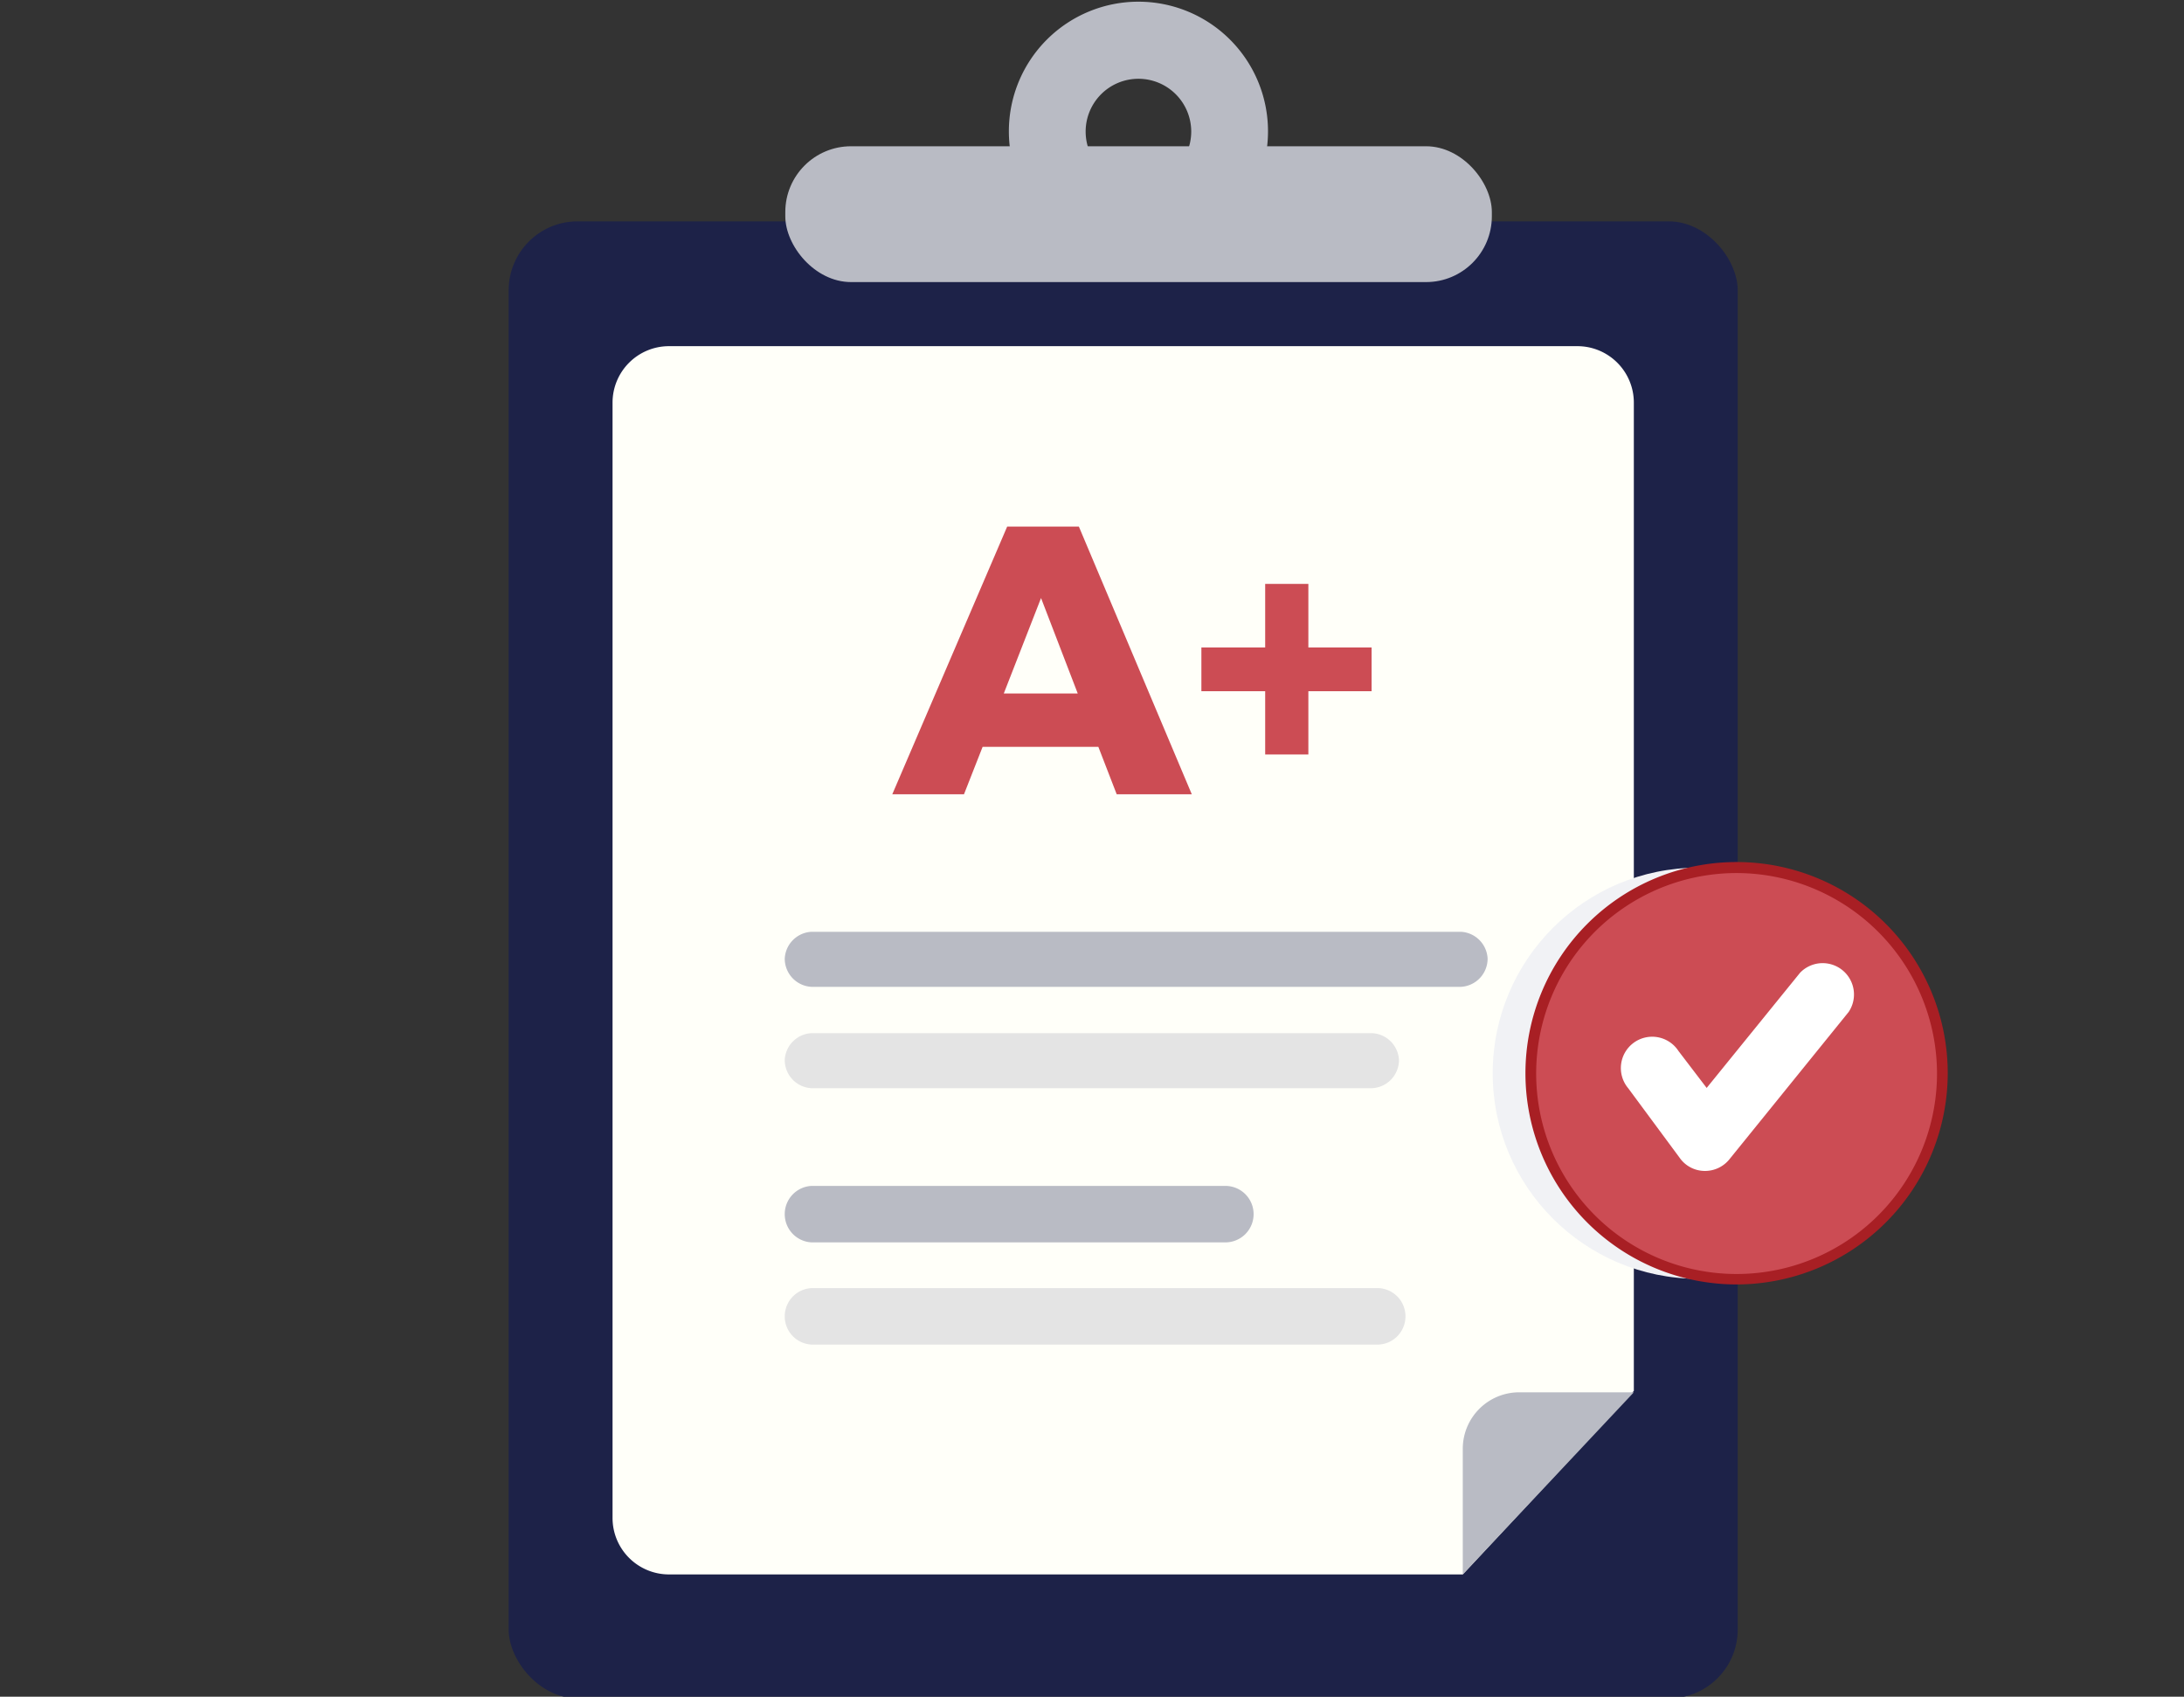 <svg id="Layer_1" data-name="Layer 1" xmlns="http://www.w3.org/2000/svg" viewBox="0 0 77.37 60.09"><rect x="0" y="0" width="77.37" height="60.09" fill="#333333" stroke="none"/><defs><style>.cls-1{fill:#1d2248;}.cls-2{fill:#fffff9;}.cls-3{fill:#e4e4e4;}.cls-4{fill:#b9bbc4;}.cls-5{isolation:isolate;}.cls-6{fill:#cc4c54;}.cls-7{fill:#f1f2f5;}.cls-8{fill:#a81f24;}.cls-9{fill:#fff;}</style></defs><title>Interests-Icons</title><g id="Layer_2" data-name="Layer 2"><g id="Layer_1-2" data-name="Layer 1-2"><rect class="cls-1" x="18.02" y="7.84" width="43.54" height="52.31" rx="2.44" ry="2.44"/><path class="cls-2" d="M51.82,55.76H23.7a2,2,0,0,1-2-2V14.26a2,2,0,0,1,2-2H55.88a2,2,0,0,1,2,2v35"/><path class="cls-3" d="M28.75,36.59H48.56a1,1,0,0,1,1,.95h0a1,1,0,0,1-1,1H28.75a1,1,0,0,1-.95-1h0A1,1,0,0,1,28.75,36.59Z"/><path class="cls-4" d="M28.75,33h23a1,1,0,0,1,.95.95h0a1,1,0,0,1-.95,1h-23a1,1,0,0,1-.95-1h0A1,1,0,0,1,28.75,33Z"/><path class="cls-3" d="M28.75,45.62H48.84a1,1,0,0,1,.95,1h0a1,1,0,0,1-.95,1H28.75a1,1,0,0,1-.95-1h0A1,1,0,0,1,28.75,45.62Z"/><path class="cls-4" d="M28.75,42H43.41a1,1,0,0,1,1,1h0a1,1,0,0,1-1,1H28.75a1,1,0,0,1-.95-1h0A1,1,0,0,1,28.75,42Z"/><rect class="cls-4" x="27.82" y="5.18" width="25.03" height="4.81" rx="2.33" ry="2.33"/><path class="cls-4" d="M40.33,9.24a4.59,4.59,0,1,1,4.59-4.58A4.59,4.59,0,0,1,40.33,9.24Zm0-6.45A1.87,1.87,0,1,0,42.2,4.66,1.87,1.87,0,0,0,40.33,2.79Z"/><path class="cls-4" d="M51.82,55.76V51.31a2,2,0,0,1,2-2h4.06"/><g class="cls-5"><path class="cls-6" d="M39.56,28.13l-.65-1.68h-4.1l-.66,1.68H31.61l4.07-9.48h2.54l4,9.48Zm-4-3.57h2.62l-1.3-3.38Z"/><path class="cls-6" d="M48.59,22.93v1.55H46.35v2.24H44.82V24.48H42.56V22.93h2.26V20.68h1.53v2.25Z"/></g></g></g><g id="Layer_2-2" data-name="Layer 2"><g id="Layer_1-2-2" data-name="Layer 1-2"><circle class="cls-7" cx="60.16" cy="38.01" r="7.28"/><circle class="cls-6" cx="61.53" cy="38.01" r="7.28"/><path class="cls-8" d="M61.53,45.49A7.48,7.48,0,1,1,69,38,7.49,7.49,0,0,1,61.53,45.49Zm0-14.57A7.1,7.1,0,1,0,68.62,38,7.11,7.11,0,0,0,61.53,30.92Z"/><path class="cls-9" d="M60.39,41.47h0A1.09,1.09,0,0,1,59.5,41l-1.82-2.46a1.11,1.11,0,1,1,1.78-1.32l1,1.31,3.31-4.08a1.11,1.11,0,0,1,1.72,1.39l-4.21,5.2A1.11,1.11,0,0,1,60.39,41.47Z"/></g></g></svg>